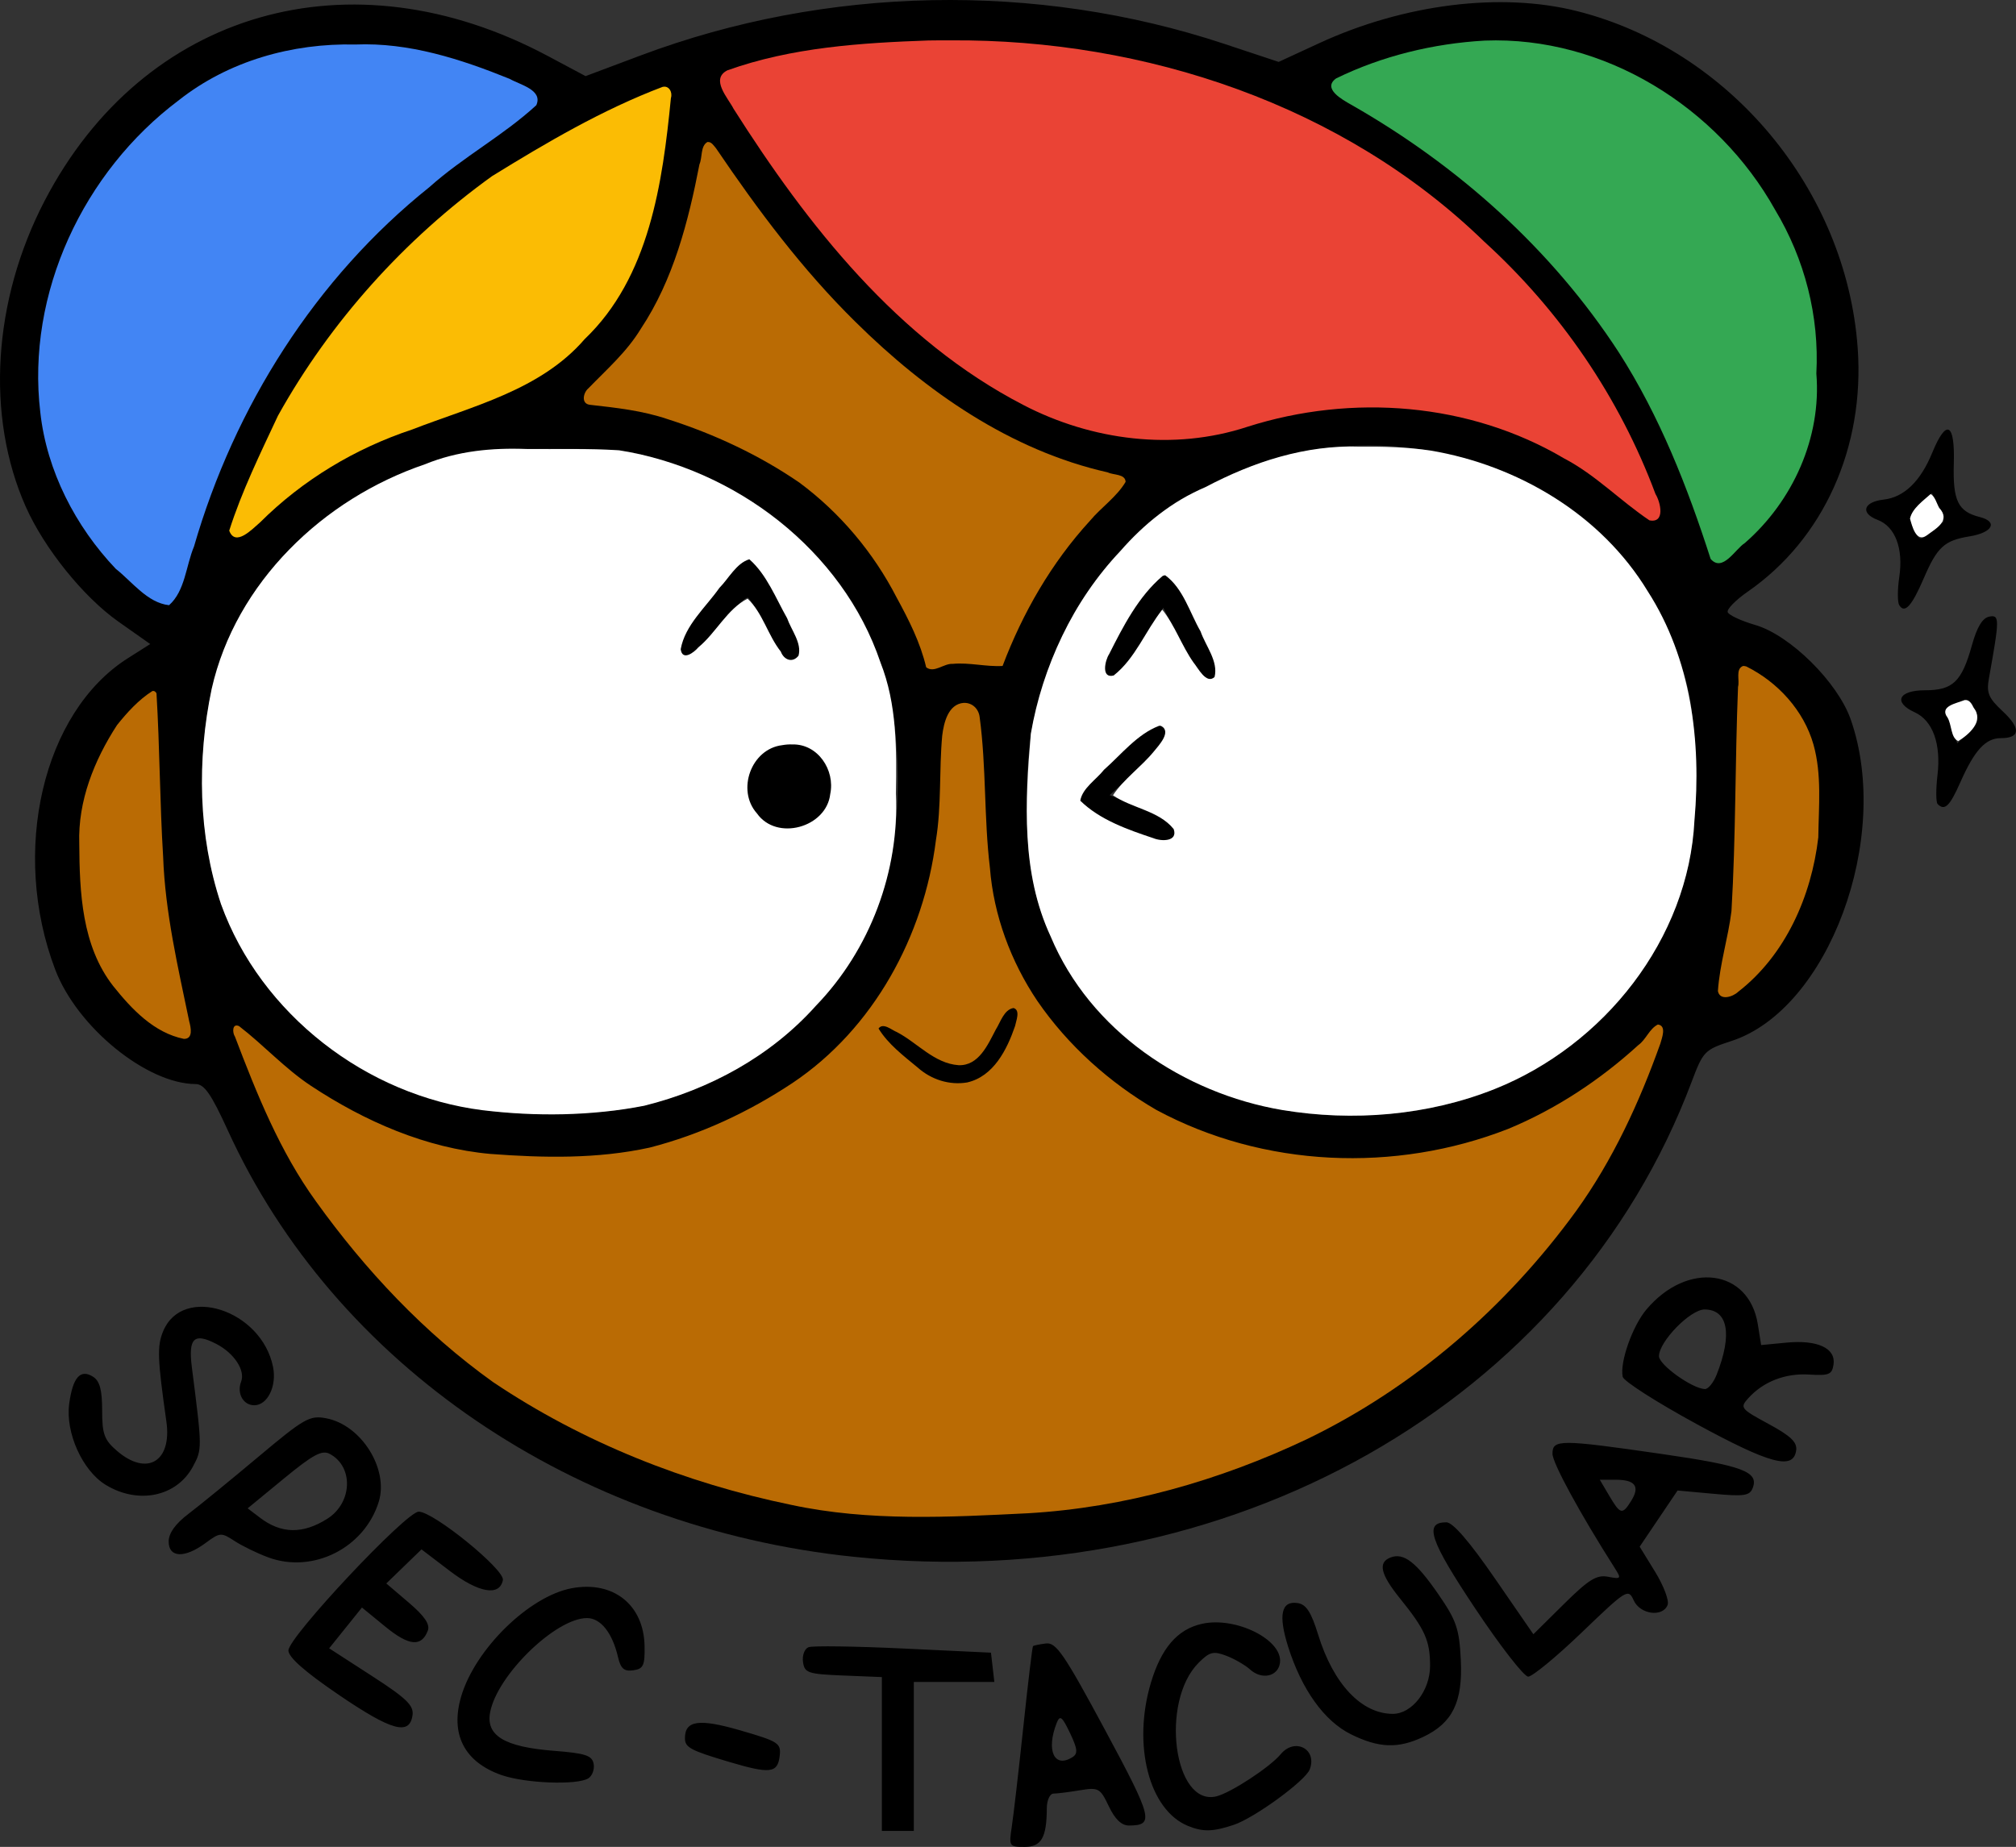 <?xml version="1.0" encoding="UTF-8" standalone="no"?>
<!-- Created with Inkscape (http://www.inkscape.org/) -->

<svg
   xmlns:dc="http://purl.org/dc/elements/1.1/"
   xmlns:cc="http://creativecommons.org/ns#"
   xmlns:rdf="http://www.w3.org/1999/02/22-rdf-syntax-ns#"
   xmlns:svg="http://www.w3.org/2000/svg"
   xmlns="http://www.w3.org/2000/svg"
   xmlns:sodipodi="http://sodipodi.sourceforge.net/DTD/sodipodi-0.dtd"
   xmlns:inkscape="http://www.inkscape.org/namespaces/inkscape"
   version="1.1"
   id="svg2102"
   width="121.209"
   height="111.069"
   viewBox="0 0 121.209 111.069"
   sodipodi:docname="sonia-logo.svg"
   inkscape:version="0.92.3 (2405546, 2018-03-11)">
  <rect x="0" y="0" width="121.209" height="111.069" fill="#333333" stroke="none"/>
  <defs
     id="defs2106" />
  <sodipodi:namedview
     pagecolor="#ffffff"
     bordercolor="#666666"
     borderopacity="1"
     objecttolerance="10"
     gridtolerance="10"
     guidetolerance="10"
     inkscape:pageopacity="0"
     inkscape:pageshadow="2"
     inkscape:window-width="1920"
     inkscape:window-height="1139"
     id="namedview2104"
     showgrid="false"
     inkscape:zoom="7.1951221"
     inkscape:cx="-23.898678"
     inkscape:cy="67.57502"
     inkscape:window-x="1920"
     inkscape:window-y="0"
     inkscape:window-maximized="1"
     inkscape:current-layer="svg2102"
     fit-margin-top="0"
     fit-margin-left="0"
     fit-margin-right="0"
     fit-margin-bottom="0" />
  <path
     style="fill:#000000;stroke-width:0.32"
     d="M 51.316,93.623 C 34.513,91.869 20.134,82.07 13.704,67.994 c -1.005,-2.201 -1.419,-2.798 -1.941,-2.8 -2.943,-0.013 -7.128,-3.425 -8.443,-6.883 C 0.621,51.211 2.574,42.828 7.683,39.588 L 9.032,38.732 7.111,37.378 C 5.012,35.897 2.661,32.978 1.548,30.471 -0.865,25.033 -0.435,18.07 2.685,12.073 8.638,0.632 21.09,-2.952 32.937,3.367 l 2.27,1.211 3.32,-1.246 c 11.155,-4.188 23.809,-4.438 35.085,-0.693 l 3.265,1.084 2.431,-1.123 C 84.418,0.239 90.254,-0.487 94.827,0.671 103.995,2.991 111.007,11.415 111.691,20.929 c 0.43,5.984 -2.057,11.497 -6.609,14.651 -0.723,0.501 -1.267,1.056 -1.208,1.232 0.059,0.177 0.806,0.525 1.66,0.774 2.097,0.612 4.957,3.444 5.739,5.684 2.487,7.12 -1.339,17.432 -7.172,19.334 -1.615,0.527 -1.702,0.615 -2.39,2.446 -7.25,19.281 -27.798,30.931 -50.394,28.572 z m 15.831,-3.474 c 9.32,-1.972 16.564,-5.783 22.75,-11.968 4.405,-4.405 6.816,-8.065 9.099,-13.811 1.009,-2.54 1.092,-3.288 0.215,-1.951 -0.722,1.102 -4.18,3.622 -6.74,4.911 -7.201,3.626 -16.449,3.381 -23.532,-0.623 -2.316,-1.309 -5.708,-4.567 -7.015,-6.737 -2.165,-3.594 -2.721,-5.859 -2.919,-11.895 -0.166,-5.045 -0.223,-5.445 -0.797,-5.555 -1.119,-0.214 -1.461,0.804 -1.461,4.349 0,7.328 -2.652,13.326 -7.79,17.621 -2.042,1.707 -6.67,3.976 -9.65,4.732 -3.089,0.783 -9.422,0.779 -12.48,-0.009 -4.352,-1.122 -8.373,-3.325 -11.168,-6.121 -0.809,-0.809 -1.472,-1.392 -1.472,-1.295 0,0.359 1.955,5.085 2.769,6.693 2.516,4.969 8.222,11.389 12.913,14.528 6.059,4.054 13.218,6.729 20.797,7.77 3.566,0.49 12.845,0.13 16.48,-0.639 z m -11.2,-25.152 c -1.08,-0.585 -3.36,-2.675 -3.36,-3.081 0,-0.767 1.097,-0.472 2.566,0.69 2.433,1.923 3.492,1.688 4.626,-1.026 0.463,-1.109 1.195,-1.537 1.575,-0.921 0.288,0.466 -0.52,2.565 -1.379,3.58 -1.019,1.204 -2.642,1.51 -4.028,0.759 z m -15.68,1.039 c 3.502,-1.134 6.257,-2.847 8.641,-5.373 3.499,-3.709 5.07,-7.957 5.07,-13.712 0,-5.755 -1.571,-10.003 -5.07,-13.712 -2.365,-2.507 -5.104,-4.219 -8.641,-5.399 -2.304,-0.769 -3.024,-0.855 -7.2,-0.855 -4.176,0 -4.896,0.085 -7.2,0.855 -3.536,1.181 -6.275,2.892 -8.641,5.399 -3.498,3.708 -5.057,7.933 -5.057,13.712 0,5.647 1.531,9.916 4.841,13.502 4.316,4.676 9.672,6.751 16.856,6.53 3.03,-0.093 4.38,-0.293 6.4,-0.947 z M 45.603,49.09 c -1.589,-1.692 -0.418,-4.379 1.909,-4.379 1.477,0 2.515,1.075 2.515,2.605 0,2.272 -2.874,3.425 -4.424,1.775 z m 1.655,-9.438 c -0.191,-0.122 -0.723,-0.968 -1.183,-1.879 -0.46,-0.912 -0.953,-1.73 -1.096,-1.818 -0.143,-0.088 -0.956,0.699 -1.807,1.75 -1.497,1.85 -2.164,2.188 -2.357,1.196 -0.114,-0.589 3.671,-5.39 4.249,-5.39 0.23,0 1.08,1.28 1.888,2.844 1.154,2.235 1.382,2.916 1.062,3.182 -0.224,0.186 -0.563,0.238 -0.754,0.116 z m 38.862,26.957 c 7.582,-1.541 13.47,-7.01 15.305,-14.219 0.705,-2.767 0.706,-8.426 0.002,-11.2 -0.856,-3.376 -2.553,-6.466 -4.807,-8.753 -4.508,-4.575 -12.11,-6.669 -18.754,-5.167 -1.986,0.449 -2.559,0.673 -6.24,2.432 -2.566,1.226 -5.911,4.802 -7.472,7.987 -1.822,3.716 -2.39,6.154 -2.42,10.381 -0.028,3.996 0.402,6.124 1.836,9.088 3.617,7.475 12.974,11.396 22.549,9.451 z M 67.307,49.668 c -1.32,-0.59 -2.444,-1.283 -2.497,-1.54 -0.103,-0.499 4.194,-4.537 4.829,-4.537 0.958,0 0.445,1.15 -1.173,2.628 l -1.75,1.599 1.975,0.81 c 1.416,0.581 1.975,0.978 1.975,1.402 0,0.894 -0.725,0.816 -3.36,-0.362 z m -0.93,-9.242 c -0.418,-0.504 2.752,-5.737 3.571,-5.895 0.389,-0.075 0.927,0.684 1.996,2.812 0.805,1.603 1.379,3.053 1.275,3.221 -0.465,0.753 -1.183,0.146 -2.191,-1.854 l -1.089,-2.16 -1.236,1.993 c -1.327,2.141 -1.796,2.52 -2.326,1.882 z M 11.219,61.591 C 9.743,55.063 9.631,54.219 9.433,48.103 L 9.227,41.735 8.252,42.557 c -1.235,1.041 -2.512,3.417 -3.029,5.636 -0.518,2.226 -0.244,6.744 0.533,8.8 0.703,1.86 2.552,4.062 4.017,4.784 1.409,0.694 1.638,0.665 1.446,-0.186 z m 94.476,-3.304 c 2.234,-2.424 3.523,-6.041 3.527,-9.896 0.002,-2.627 -0.366,-4.148 -1.365,-5.63 -0.643,-0.954 -2.56,-2.53 -3.076,-2.53 -0.106,1.21e-4 -0.196,3.132 -0.2,6.96 -0.005,5.393 -0.131,7.526 -0.56,9.474 -0.304,1.383 -0.553,2.643 -0.553,2.8 0,0.692 0.983,0.172 2.228,-1.178 z m -47.063,-18.572 1.475,0.195 0.749,-1.84 c 1,-2.455 3.161,-5.641 5.143,-7.582 l 1.616,-1.582 -2.26,-0.587 C 58.153,26.448 50.387,20.062 44.126,10.861 L 42.545,8.537 41.961,11.423 c -1.033,5.113 -2.868,8.795 -5.613,11.262 -1.43,1.285 -1.425,1.546 0.031,1.546 3.03,0 9.588,2.685 12.527,5.13 0.88,0.732 2.22,2.073 2.978,2.98 1.416,1.695 3.902,6.388 3.902,7.364 0,0.461 0.109,0.49 0.685,0.181 0.408,-0.218 1.281,-0.288 2.16,-0.171 z M 10.529,35.191 C 12.986,24.038 19.57,14.438 29.067,8.158 c 1.584,-1.047 2.939,-1.962 3.011,-2.033 0.261,-0.258 -4.199,-2.08 -6.297,-2.572 -3.209,-0.754 -8.249,-0.476 -10.849,0.597 C 5.226,8.158 -0.025,20.52 4.193,29.431 c 0.521,1.1 1.39,2.55 1.932,3.221 0.984,1.22 3.533,3.41 3.975,3.415 0.129,0.002 0.321,-0.393 0.428,-0.877 z m 95.904,-4.752 c 1.623,-2.111 2.476,-4.955 2.471,-8.241 -0.013,-8.92 -6.601,-17.099 -15.249,-18.932 -1.203,-0.255 -2.877,-0.466 -3.721,-0.469 -2.032,-0.007 -6.061,0.842 -8.128,1.713 l -1.661,0.7 1.661,0.925 C 91.747,11.669 99.195,20.617 102.401,30.88 l 0.828,2.65 0.999,-0.762 c 0.55,-0.419 1.542,-1.467 2.205,-2.33 z M 18.459,28.427 c 2.141,-1.468 4.314,-2.46 8.082,-3.69 1.944,-0.635 4.388,-1.658 5.431,-2.274 4.571,-2.701 7.028,-7.329 7.693,-14.49 l 0.215,-2.309 -1.246,0.52 c -2.595,1.083 -6.448,3.149 -8.764,4.699 -4.691,3.139 -10.398,9.559 -12.913,14.528 -0.814,1.608 -2.769,6.333 -2.769,6.693 0,0.097 0.662,-0.485 1.472,-1.295 0.809,-0.809 2.069,-1.881 2.8,-2.382 z m 80.333,0.578 C 96.616,23.651 94.162,19.987 89.897,15.721 83.706,9.531 76.427,5.703 67.147,3.759 63.062,2.904 55.434,2.578 51.341,3.084 c -3.977,0.492 -7.714,1.328 -7.714,1.726 0,0.176 0.957,1.757 2.126,3.514 9.234,13.871 19.7,20.056 28.779,17.009 1.341,-0.45 3.647,-0.98 5.124,-1.178 6.37,-0.852 13.544,1.363 18.246,5.633 0.86,0.781 1.6,1.387 1.644,1.346 0.044,-0.041 -0.296,-0.999 -0.755,-2.128 z M 116.499,48.357 c -0.107,-0.107 -0.111,-0.894 -0.01,-1.749 0.222,-1.873 -0.287,-3.277 -1.364,-3.768 -1.319,-0.601 -0.983,-1.328 0.612,-1.328 1.681,0 2.211,-0.51 2.825,-2.718 0.303,-1.089 0.634,-1.634 1.04,-1.712 0.626,-0.12 0.624,0.126 -0.02,3.708 -0.158,0.879 -0.03,1.185 0.833,1.991 1.097,1.024 1.054,1.61 -0.118,1.61 -0.916,0 -1.581,0.724 -2.433,2.652 -0.64,1.446 -0.942,1.737 -1.365,1.314 z m 2.22,-5.705 c -0.297,-0.629 -0.448,-0.686 -1.001,-0.381 -0.358,0.198 -0.685,0.369 -0.726,0.381 -0.041,0.012 0.097,0.476 0.307,1.033 l 0.382,1.011 0.694,-0.652 c 0.578,-0.543 0.635,-0.775 0.344,-1.392 z m -4.53,-6.257 c -0.111,-0.179 -0.11,-0.938 10e-4,-1.685 0.258,-1.726 -0.24,-3.042 -1.304,-3.447 -1.057,-0.402 -0.854,-1.08 0.365,-1.218 1.224,-0.138 2.212,-1.09 2.921,-2.816 0.852,-2.073 1.37,-1.815 1.298,0.646 -0.066,2.232 0.251,2.889 1.552,3.216 1.125,0.282 0.784,0.94 -0.605,1.165 -1.516,0.246 -1.945,0.639 -2.756,2.526 -0.72,1.674 -1.145,2.14 -1.471,1.612 z m 2.649,-5 c 0.051,-0.023 -0.082,-0.423 -0.294,-0.889 l -0.386,-0.847 -0.724,0.68 c -0.61,0.573 -0.669,0.8 -0.374,1.447 0.337,0.74 0.374,0.747 1.017,0.209 0.367,-0.307 0.709,-0.578 0.76,-0.601 z"
     id="path2661"
     inkscape:connector-curvature="0" />
  <path
     style="fill:#ffffff;fill-opacity:1;stroke-width:0.197"
     d="M 21.373,3.098 C 17.57,3.017 13.719,4.095 10.778,6.576 4.664,11.289 1.202,19.722 3.352,27.29 c 1.052,2.884 2.512,5.717 5.025,7.596 0.521,0.338 1.179,1.181 1.812,1.048 1.229,-3.56 2.118,-7.265 3.882,-10.626 3.516,-7.341 9.256,-13.473 16.088,-17.846 0.557,-0.486 1.488,-0.872 1.766,-1.538 -2.405,-1.451 -5.234,-2.167 -7.978,-2.706 -0.854,-0.102 -1.714,-0.129 -2.574,-0.121 z"
     id="path812"
     inkscape:connector-curvature="0" />
  <path
     style="fill:#4285f4;fill-opacity:1;stroke-width:0.197"
     d="M 21.364,2.677 C 17.569,2.589 13.738,3.663 10.739,6.036 5.023,10.327 1.568,17.639 2.424,24.804 c 0.387,3.513 2.115,6.858 4.533,9.401 0.985,0.777 1.903,2.049 3.207,2.191 0.968,-0.855 1.016,-2.379 1.5,-3.528 2.429,-8.403 7.303,-16.139 14.162,-21.622 2.018,-1.807 4.435,-3.095 6.419,-4.919 0.415,-0.926 -0.998,-1.233 -1.597,-1.582 -2.942,-1.194 -6.07,-2.204 -9.285,-2.068 z"
     id="path814"
     inkscape:connector-curvature="0" />
  <path
     style="fill:#ea4335;fill-opacity:1;stroke-width:0.197"
     d="m 55.84,2.433 c -4.07,0.143 -8.249,0.414 -12.108,1.797 -1.04,0.529 0.041,1.66 0.369,2.306 4.458,7.028 9.885,13.913 17.411,17.811 4.115,2.144 9.05,2.784 13.495,1.317 6.266,-1.994 13.342,-1.462 19.043,1.91 1.878,0.981 3.372,2.546 5.119,3.718 0.971,0.191 0.669,-1.097 0.366,-1.581 C 97.375,23.913 93.808,18.693 89.234,14.529 80.776,6.312 68.836,2.347 57.168,2.427 c -0.443,-0.004 -0.886,0.001 -1.328,0.007 z"
     id="path816"
     inkscape:connector-curvature="0" />
  <path
     style="fill:#34a853;fill-opacity:1;stroke-width:0.197"
     d="m 89.269,2.441 c -3.076,0.173 -6.171,0.921 -8.938,2.275 -0.853,0.615 0.391,1.286 0.893,1.573 6.423,3.656 12.071,8.696 16.106,14.904 2.459,3.839 4.131,8.099 5.519,12.42 0.722,0.829 1.478,-0.591 2.054,-0.954 2.886,-2.513 4.621,-6.346 4.303,-10.192 0.184,-3.446 -0.697,-6.881 -2.473,-9.837 C 103.279,6.437 96.444,2.166 89.269,2.441 Z"
     id="path818"
     inkscape:connector-curvature="0" />
  <path
     style="fill:#fbbc04;fill-opacity:1;stroke-width:0.197"
     d="m 39.835,5.226 c -3.611,1.368 -6.975,3.346 -10.254,5.369 -5.255,3.787 -9.717,8.743 -12.869,14.406 -1.057,2.261 -2.175,4.539 -2.93,6.911 0.369,1.001 1.394,-0.106 1.847,-0.489 2.567,-2.561 5.723,-4.456 9.153,-5.594 3.624,-1.406 7.724,-2.367 10.371,-5.435 3.894,-3.718 4.685,-9.407 5.185,-14.501 0.109,-0.338 -0.112,-0.767 -0.502,-0.666 z"
     id="path820"
     inkscape:connector-curvature="0" />
  <path
     style="fill:#000000;fill-opacity:0;stroke-width:0.197"
     d="M 30.185,66.921 C 25.115,66.395 21.034,64.506 17.64,61.112 14.9,58.372 13.379,55.556 12.601,51.782 c -0.371,-1.8 -0.413,-2.503 -0.331,-5.597 0.109,-4.134 0.434,-5.658 1.802,-8.452 2.243,-4.579 6.577,-8.179 12.097,-10.048 l 1.671,-0.566 h 5.209 5.209 l 1.671,0.563 c 6.099,2.054 10.584,6.015 12.644,11.164 1.674,4.185 1.917,9.931 0.61,14.44 -1.924,6.638 -7.986,11.986 -15.121,13.338 -1.83,0.347 -5.905,0.5 -7.876,0.296 z M 48.48,49.538 c 0.373,-0.156 0.856,-0.576 1.074,-0.934 1.496,-2.453 -1.519,-5.036 -3.718,-3.185 -1.346,1.133 -1.086,3.276 0.498,4.102 0.716,0.373 1.282,0.378 2.145,0.017 z M 47.986,39.105 c 0,-0.514 -1.431,-3.524 -2.3,-4.836 -0.621,-0.939 -0.829,-0.853 -2.333,0.966 -2.047,2.476 -2.755,3.756 -2.251,4.068 0.334,0.206 0.881,-0.226 2.032,-1.609 0.614,-0.737 1.292,-1.45 1.506,-1.584 0.354,-0.221 0.442,-0.149 0.972,0.788 1.344,2.381 1.579,2.702 1.975,2.702 0.294,0 0.398,-0.129 0.398,-0.495 z"
     id="path828"
     inkscape:connector-curvature="0" />
  <path
     style="fill:#000000;fill-opacity:0;stroke-width:0.197"
     d="m 77.781,66.913 c -4.381,-0.686 -8.748,-2.875 -11.439,-5.732 -1.314,-1.396 -2.129,-2.618 -3.028,-4.544 -1.327,-2.84 -1.465,-3.629 -1.468,-8.388 -0.003,-4.784 0.188,-5.848 1.651,-9.223 1.116,-2.573 2.365,-4.359 4.639,-6.633 1.847,-1.847 2.172,-2.082 4.266,-3.089 4.355,-2.094 6.641,-2.6 10.917,-2.42 2.748,0.116 4.607,0.477 6.684,1.298 4.851,1.917 7.962,4.83 10.177,9.528 1.457,3.09 1.992,6.272 1.776,10.549 -0.161,3.175 -0.677,5.309 -1.876,7.754 -2.624,5.353 -7.737,9.295 -13.766,10.613 -1.74,0.38 -6.842,0.552 -8.533,0.287 z m -7.225,-16.852 c 0.055,-0.389 -0.152,-0.548 -1.572,-1.201 -0.9,-0.414 -1.785,-0.804 -1.966,-0.867 -0.258,-0.089 0.031,-0.476 1.327,-1.771 1.655,-1.655 2.09,-2.494 1.294,-2.494 -0.639,0 -4.747,3.77 -4.747,4.357 0,0.48 4.409,2.574 5.209,2.474 0.24,-0.03 0.418,-0.224 0.457,-0.498 z m 2.59,-9.587 c 0,-0.482 -1.122,-3.005 -1.984,-4.461 -0.536,-0.906 -0.905,-1.327 -1.163,-1.327 -0.463,0 -1.63,1.513 -2.729,3.538 -0.929,1.711 -1.04,2.419 -0.364,2.323 0.31,-0.044 0.801,-0.608 1.641,-1.884 0.66,-1.002 1.251,-1.873 1.314,-1.936 0.063,-0.063 0.353,0.359 0.646,0.937 0.985,1.949 1.825,3.115 2.244,3.115 0.227,0 0.396,-0.13 0.396,-0.306 z"
     id="path830"
     inkscape:connector-curvature="0" />
  <path
     style="fill:#000000;fill-opacity:0;stroke-width:0.197"
     d="m 115.042,31.828 c -0.313,-0.687 -0.298,-0.761 0.281,-1.45 0.679,-0.807 0.949,-0.763 1.268,0.207 0.261,0.79 0.253,0.824 -0.274,1.278 -0.693,0.596 -0.991,0.588 -1.275,-0.034 z"
     id="path832"
     inkscape:connector-curvature="0" />
  <path
     style="fill:#000000;fill-opacity:0;stroke-width:0.197"
     d="m 117.366,44.014 c -0.471,-1.239 -0.451,-1.387 0.235,-1.72 0.739,-0.359 1.029,-0.205 1.241,0.659 0.094,0.384 -0.002,0.627 -0.407,1.032 -0.657,0.657 -0.829,0.662 -1.069,0.03 z"
     id="path834"
     inkscape:connector-curvature="0" />
  <path
     style="fill:#ffffff;fill-opacity:1;stroke-width:0.139"
     d="m 116.076,29.712 c -0.453,0.405 -1.114,0.87 -1.24,1.479 0.124,0.428 0.362,1.462 1.002,1.011 0.589,-0.436 1.459,-0.895 0.755,-1.658 -0.153,-0.261 -0.248,-0.683 -0.517,-0.832 z"
     id="path829"
     inkscape:connector-curvature="0" />
  <path
     style="fill:#ffffff;fill-opacity:1;stroke-width:0.139"
     d="m 118.119,42.104 c -0.484,0.194 -1.549,0.358 -1.023,1.055 0.255,0.41 0.18,1.211 0.64,1.408 0.657,-0.397 1.576,-1.21 0.919,-2.016 -0.1,-0.212 -0.257,-0.49 -0.536,-0.447 z"
     id="path831"
     inkscape:connector-curvature="0" />
  <path
     style="fill:#ffffff;fill-opacity:1;stroke-width:0.139"
     d="m 81.761,26.864 c -3.266,-0.122 -6.43,0.919 -9.286,2.431 -2,0.85 -3.702,2.219 -5.119,3.851 -2.844,2.998 -4.668,6.923 -5.379,10.974 -0.347,4.076 -0.583,8.388 1.192,12.197 2.363,5.656 7.99,9.435 13.924,10.438 4.256,0.702 8.751,0.338 12.773,-1.262 6.561,-2.617 11.658,-9.008 12.011,-16.163 0.42,-4.724 -0.195,-9.708 -2.808,-13.769 -2.791,-4.607 -7.821,-7.589 -13.069,-8.467 -1.402,-0.207 -2.824,-0.244 -4.239,-0.231 z M 70.062,34.6 c 1.083,0.794 1.468,2.243 2.122,3.375 0.301,0.872 1.077,1.789 0.84,2.739 -0.498,0.466 -0.999,-0.557 -1.268,-0.874 -0.706,-1.001 -1.123,-2.248 -1.877,-3.175 -1.009,1.269 -1.619,2.935 -2.921,3.958 -0.771,0.2 -0.516,-0.918 -0.274,-1.283 0.851,-1.684 1.756,-3.46 3.21,-4.697 0.051,-0.025 0.108,-0.049 0.167,-0.043 z m -0.258,9.055 c 0.664,0.339 -0.142,1.18 -0.429,1.536 -0.757,0.925 -1.811,1.66 -2.459,2.636 1.14,0.785 2.761,0.922 3.65,2.033 0.267,0.766 -0.749,0.742 -1.208,0.551 -1.553,-0.518 -3.221,-1.097 -4.408,-2.258 0.126,-0.756 0.966,-1.271 1.429,-1.863 1.047,-0.923 1.984,-2.135 3.311,-2.641 l 0.059,-8.15e-4 z"
     id="path833"
     inkscape:connector-curvature="0" />
  <path
     style="fill:#ffffff;fill-opacity:1;stroke-width:0.139"
     d="m 31.662,27.004 c -2.079,-0.085 -4.171,0.119 -6.112,0.917 -6.108,2.07 -11.376,7.104 -12.824,13.506 -0.889,4.258 -0.818,8.804 0.563,12.951 2.405,6.638 8.748,11.503 15.717,12.387 3.223,0.389 6.535,0.35 9.726,-0.267 3.92,-0.975 7.616,-2.98 10.321,-6.015 3.254,-3.353 5.033,-8.094 4.811,-12.759 0.043,-2.656 0.071,-5.375 -0.929,-7.887 -2.288,-6.768 -8.759,-11.658 -15.717,-12.758 -1.849,-0.116 -3.706,-0.058 -5.557,-0.074 z m 13.391,6.63 c 1.047,0.921 1.588,2.34 2.273,3.548 0.245,0.707 0.897,1.494 0.683,2.251 -0.359,0.456 -0.878,0.256 -1.064,-0.247 -0.781,-0.983 -1.084,-2.326 -1.998,-3.183 -1.238,0.632 -1.892,2.05 -2.96,2.928 -0.258,0.309 -0.964,0.845 -1.061,0.112 0.26,-1.454 1.504,-2.517 2.327,-3.688 0.56,-0.563 1.009,-1.479 1.8,-1.722 z m 2.578,11.135 c 1.543,-0.043 2.59,1.546 2.286,2.982 -0.224,2.013 -3.22,2.856 -4.408,1.164 -1.241,-1.392 -0.35,-3.88 1.524,-4.102 0.197,-0.036 0.398,-0.051 0.598,-0.044 z"
     id="path835"
     inkscape:connector-curvature="0" />
  <path
     style="fill:#ba6b04;fill-opacity:0;stroke-width:0.197"
     d="m 57.937,42.474 c -1.275,0.341 -1.013,2.128 -1.224,3.136 0.069,5.505 -1.123,11.259 -4.657,15.627 -3.402,4.222 -8.493,6.869 -13.704,8.097 -3.865,0.571 -7.869,0.518 -11.704,-0.242 -4.533,-1.147 -8.65,-3.619 -11.941,-6.92 -0.769,-0.78 -0.28,0.44 -0.134,0.798 1.814,5.302 4.781,10.164 8.654,14.213 5.193,5.838 12.253,9.684 19.668,11.925 5.752,1.872 11.868,2.306 17.869,1.76 10.838,-0.417 21.537,-4.944 29.14,-12.728 4.48,-4.312 7.894,-9.744 9.742,-15.678 -0.157,-0.418 -0.855,0.529 -1.111,0.623 -4.913,4.48 -11.549,7.064 -18.226,6.682 -6.943,-0.184 -13.889,-3.42 -17.886,-9.212 -3.313,-4.35 -3.235,-10.03 -3.515,-15.224 -0.264,-0.874 0.323,-2.409 -0.734,-2.842 -0.077,-0.018 -0.157,-0.021 -0.235,-0.014 z m 2.961,18.046 c 0.965,0.297 0.116,1.617 -0.109,2.224 -0.651,1.839 -2.856,3.377 -4.731,2.225 -1.249,-0.824 -2.706,-1.756 -3.292,-3.171 0.38,-0.674 1.312,0.344 1.796,0.493 1.214,0.699 2.98,2.45 4.271,0.957 0.82,-0.758 0.913,-2.381 2.066,-2.728 z"
     id="path902"
     inkscape:connector-curvature="0" />
  <path
     style="fill:#ba6b04;fill-opacity:0;stroke-width:0.197"
     d="m 57.937,42.474 c -1.275,0.341 -1.013,2.128 -1.224,3.136 0.069,5.505 -1.123,11.259 -4.657,15.627 -3.402,4.222 -8.493,6.869 -13.704,8.097 -3.865,0.571 -7.869,0.518 -11.704,-0.242 -4.533,-1.147 -8.65,-3.619 -11.941,-6.92 -0.769,-0.78 -0.28,0.44 -0.134,0.798 1.814,5.302 4.781,10.164 8.654,14.213 5.193,5.838 12.253,9.684 19.668,11.925 5.752,1.872 11.868,2.306 17.869,1.76 10.838,-0.417 21.537,-4.944 29.14,-12.728 4.48,-4.312 7.894,-9.744 9.742,-15.678 -0.157,-0.418 -0.855,0.529 -1.111,0.623 -4.913,4.48 -11.549,7.064 -18.226,6.682 -6.943,-0.184 -13.889,-3.42 -17.886,-9.212 -3.313,-4.35 -3.235,-10.03 -3.515,-15.224 -0.264,-0.874 0.323,-2.409 -0.734,-2.842 -0.077,-0.018 -0.157,-0.021 -0.235,-0.014 z m 2.961,18.046 c 0.965,0.297 0.116,1.617 -0.109,2.224 -0.651,1.839 -2.856,3.377 -4.731,2.225 -1.249,-0.824 -2.706,-1.756 -3.292,-3.171 0.38,-0.674 1.312,0.344 1.796,0.493 1.214,0.699 2.98,2.45 4.271,0.957 0.82,-0.758 0.913,-2.381 2.066,-2.728 z"
     id="path906"
     inkscape:connector-curvature="0" />
  <path
     style="fill:#ba6b04;fill-opacity:1;stroke-width:0.098"
     d="m 57.945,42.269 c -0.941,0.072 -1.201,1.2 -1.296,1.973 -0.192,2.1 -0.035,4.208 -0.379,6.293 -0.722,5.739 -3.74,11.322 -8.613,14.588 -2.636,1.752 -5.533,3.104 -8.597,3.891 -3.14,0.689 -6.396,0.622 -9.566,0.382 -3.879,-0.344 -7.564,-1.959 -10.8,-4.098 -1.569,-1.038 -2.838,-2.449 -4.321,-3.589 -0.423,-0.193 -0.406,0.403 -0.247,0.632 1.311,3.443 2.701,6.914 4.877,9.917 2.963,4.127 6.497,7.895 10.639,10.857 5.402,3.631 11.572,6.076 17.937,7.387 4.676,1.004 9.486,0.738 14.225,0.503 5.807,-0.335 11.5,-1.961 16.745,-4.443 6.451,-3.11 12.015,-7.958 16.216,-13.738 2.205,-3.06 3.797,-6.522 5.061,-10.063 0.088,-0.326 0.395,-1.078 -0.148,-1.148 -0.515,0.255 -0.714,0.91 -1.178,1.239 -2.298,2.097 -4.955,3.852 -7.826,5.039 -6.792,2.657 -14.708,2.331 -21.155,-1.145 -2.794,-1.621 -5.307,-3.866 -7.151,-6.551 -1.591,-2.365 -2.627,-5.149 -2.851,-8.004 -0.362,-3.003 -0.213,-6.053 -0.616,-9.056 -0.054,-0.499 -0.443,-0.886 -0.956,-0.864 z m 2.992,18.352 c 0.431,0.126 0.151,0.777 0.091,1.089 -0.485,1.412 -1.288,3.023 -2.878,3.387 -1.075,0.179 -2.159,-0.173 -2.969,-0.892 -0.849,-0.704 -1.784,-1.408 -2.36,-2.352 0.278,-0.38 0.793,0.097 1.105,0.216 1.232,0.643 2.243,1.887 3.707,1.99 1.218,0.046 1.766,-1.246 2.242,-2.15 0.276,-0.431 0.487,-1.196 1.062,-1.288 z"
     id="path931"
     inkscape:connector-curvature="0" />
  <path
     style="fill:#ba6b04;fill-opacity:1;stroke-width:0.098"
     d="m 42.529,8.542 c -0.425,0.251 -0.291,0.925 -0.475,1.339 -0.666,3.445 -1.573,6.955 -3.523,9.888 -0.838,1.386 -2.044,2.439 -3.154,3.584 -0.31,0.258 -0.457,0.929 0.093,0.991 1.582,0.178 3.15,0.347 4.676,0.865 2.793,0.893 5.483,2.146 7.91,3.809 2.45,1.817 4.458,4.206 5.856,6.921 0.73,1.338 1.425,2.71 1.773,4.191 0.482,0.374 1.06,-0.242 1.596,-0.206 1.001,-0.095 2.012,0.185 2.998,0.126 1.207,-3.19 2.937,-6.203 5.257,-8.735 0.675,-0.808 1.602,-1.426 2.139,-2.335 C 67.66,28.489 66.935,28.579 66.606,28.409 60.761,27.095 55.656,23.536 51.443,19.367 48.247,16.226 45.556,12.617 43.051,8.919 42.915,8.763 42.773,8.507 42.529,8.542 Z"
     id="path933"
     inkscape:connector-curvature="0" />
  <path
     style="fill:#ba6b04;fill-opacity:1;stroke-width:0.098"
     d="m 104.787,40.055 c -0.455,0.19 -0.181,0.861 -0.29,1.249 -0.182,4.492 -0.13,9.016 -0.395,13.488 -0.198,1.615 -0.708,3.189 -0.815,4.811 0.118,0.601 0.897,0.346 1.209,0.05 2.857,-2.213 4.416,-5.765 4.826,-9.291 0.024,-1.856 0.219,-3.77 -0.288,-5.581 -0.582,-2.053 -2.15,-3.763 -4.039,-4.701 -0.067,-0.02 -0.138,-0.034 -0.209,-0.026 z"
     id="path935"
     inkscape:connector-curvature="0" />
  <path
     style="fill:#ba6b04;fill-opacity:1;stroke-width:0.098"
     d="m 9.161,41.559 c -0.827,0.524 -1.516,1.285 -2.127,2.049 -1.371,2.113 -2.355,4.568 -2.268,7.124 0.017,2.932 0.152,6.146 2.035,8.561 1.106,1.386 2.449,2.817 4.256,3.184 0.574,0.008 0.416,-0.696 0.321,-1.047 C 10.699,58.156 9.93,54.88 9.809,51.532 9.607,48.26 9.607,44.971 9.409,41.698 9.366,41.601 9.27,41.532 9.161,41.559 Z"
     id="path937"
     inkscape:connector-curvature="0" />
  <path
     style="fill:#000000;stroke-width:0.32"
     d="m 60.83,109.869 c 0.102,-0.66 0.414,-3.36 0.694,-5.999 0.28,-2.639 0.542,-4.832 0.583,-4.873 0.041,-0.041 0.392,-0.113 0.781,-0.161 0.611,-0.075 1.091,0.628 3.547,5.193 2.87,5.335 2.973,5.744 1.446,5.755 -0.447,0.003 -0.84,-0.371 -1.214,-1.155 -0.522,-1.096 -0.618,-1.149 -1.739,-0.964 -0.652,0.108 -1.366,0.198 -1.586,0.2 -0.221,0.002 -0.402,0.397 -0.404,0.884 -0.009,1.769 -0.327,2.32 -1.341,2.32 -0.918,0 -0.944,-0.041 -0.766,-1.2 z m 3.65,-4.195 c 0.337,-0.214 0.308,-0.497 -0.149,-1.455 -0.473,-0.993 -0.605,-1.094 -0.796,-0.61 -0.654,1.657 -0.15,2.759 0.945,2.065 z m -11.459,-0.191 v -4.626 l -2.32,-0.094 c -2.13,-0.086 -2.328,-0.153 -2.422,-0.815 -0.056,-0.397 0.095,-0.797 0.335,-0.889 0.241,-0.092 2.807,-0.056 5.702,0.081 l 5.265,0.249 0.101,0.88 0.101,0.88 h -2.421 -2.421 v 4.48 4.48 h -0.96 -0.96 z m 18.4,4.323 c -2.332,-0.955 -3.342,-4.847 -2.229,-8.594 0.623,-2.097 1.597,-3.227 3.068,-3.557 2.044,-0.459 4.894,0.969 4.695,2.353 -0.118,0.821 -1.09,1.032 -1.798,0.391 -0.295,-0.267 -0.94,-0.639 -1.432,-0.826 -0.772,-0.294 -1,-0.236 -1.657,0.421 -2.34,2.34 -1.492,8.678 1.075,8.033 0.872,-0.219 3.213,-1.755 3.857,-2.531 0.849,-1.023 2.214,-0.307 1.745,0.915 -0.263,0.686 -3.319,2.915 -4.57,3.334 -1.247,0.418 -1.85,0.431 -2.752,0.062 z M 30.141,106.747 c -2.239,-0.794 -3.087,-2.466 -2.407,-4.747 0.847,-2.842 4.085,-6.006 6.636,-6.485 2.492,-0.467 4.331,0.984 4.383,3.459 0.025,1.186 -0.069,1.389 -0.68,1.476 -0.551,0.078 -0.755,-0.1 -0.918,-0.8 -0.338,-1.456 -1.043,-2.341 -1.864,-2.341 -1.871,0 -5.383,3.409 -5.82,5.65 -0.276,1.415 0.847,2.099 3.827,2.332 1.895,0.148 2.297,0.279 2.393,0.779 0.063,0.331 -0.079,0.725 -0.317,0.875 -0.67,0.425 -3.81,0.305 -5.231,-0.199 z m 13.699,-0.788 c -2.335,-0.694 -2.659,-0.868 -2.659,-1.429 0,-1.07 0.851,-1.188 3.348,-0.462 2.286,0.664 2.438,0.763 2.348,1.533 -0.121,1.037 -0.574,1.09 -3.037,0.358 z m 37.38,-1.664 c -1.601,-0.792 -2.962,-2.692 -3.773,-5.265 -0.602,-1.91 -0.414,-2.772 0.571,-2.624 0.516,0.078 0.813,0.536 1.237,1.911 0.912,2.957 2.606,4.752 4.485,4.752 1.156,0 2.241,-1.398 2.241,-2.886 0,-1.512 -0.302,-2.191 -1.802,-4.047 -1.181,-1.461 -1.347,-2.174 -0.575,-2.471 0.791,-0.304 1.54,0.273 2.878,2.215 1.085,1.575 1.254,2.069 1.346,3.935 0.126,2.534 -0.491,3.801 -2.259,4.64 -1.508,0.715 -2.669,0.673 -4.351,-0.16 z m -60.839,-2.361 c -2.05,-1.395 -3.04,-2.267 -3.04,-2.678 0,-0.804 7.079,-8.347 7.833,-8.347 0.891,0 5.18,3.485 5.061,4.112 -0.19,0.997 -1.456,0.777 -3.205,-0.557 l -1.688,-1.287 -1.058,1.025 -1.058,1.025 1.35,1.151 c 0.952,0.811 1.29,1.31 1.145,1.688 -0.382,0.995 -1.133,0.923 -2.559,-0.245 l -1.4,-1.147 -0.986,1.227 -0.986,1.227 2.557,1.653 c 2.095,1.354 2.538,1.782 2.455,2.37 -0.175,1.235 -1.255,0.938 -4.422,-1.217 z m 68.31,-5.208 c -2.735,-4.105 -3.093,-5.177 -1.731,-5.177 0.389,0 1.381,1.148 2.911,3.366 l 2.321,3.366 1.827,-1.808 c 1.505,-1.489 1.975,-1.78 2.664,-1.649 0.784,0.15 0.81,0.118 0.405,-0.517 -2.099,-3.298 -3.747,-6.324 -3.747,-6.882 0,-0.871 0.448,-0.87 6.56,0.013 4.877,0.705 5.854,1.069 5.478,2.048 -0.18,0.468 -0.516,0.518 -2.364,0.348 l -2.154,-0.197 -1.139,1.689 -1.139,1.689 0.931,1.515 c 0.512,0.833 0.849,1.727 0.749,1.987 -0.291,0.758 -1.652,0.576 -2.038,-0.272 -0.33,-0.724 -0.417,-0.671 -3.115,1.92 -1.526,1.466 -2.98,2.665 -3.23,2.665 -0.25,0 -1.685,-1.846 -3.188,-4.103 z m 9.384,-6.47 c 0.539,-0.863 0.242,-1.267 -0.931,-1.267 h -0.959 l 0.567,0.96 c 0.672,1.137 0.788,1.164 1.323,0.307 z m -81.931,3.408 c -0.658,-0.241 -1.575,-0.686 -2.038,-0.989 -0.806,-0.528 -0.878,-0.523 -1.75,0.121 -1.256,0.928 -2.215,0.889 -2.215,-0.09 0,-0.505 0.404,-1.069 1.2,-1.673 0.66,-0.501 2.548,-2.043 4.197,-3.427 2.758,-2.315 3.082,-2.499 4.068,-2.314 2.112,0.396 3.78,3.047 3.164,5.029 -0.86,2.769 -3.942,4.324 -6.626,3.343 z m 3.531,-2.325 c 1.511,-0.954 1.598,-3.13 0.155,-3.902 -0.47,-0.252 -1.001,0.033 -2.761,1.48 l -2.179,1.792 0.745,0.566 c 1.277,0.97 2.571,0.991 4.039,0.064 z M 6.359,89.3 c -1.402,-0.855 -2.432,-3.138 -2.199,-4.876 0.213,-1.589 0.671,-2.111 1.43,-1.632 0.407,0.257 0.551,0.785 0.551,2.021 0,1.436 0.127,1.782 0.898,2.445 1.794,1.543 3.306,0.642 2.965,-1.766 -0.538,-3.791 -0.565,-4.54 -0.196,-5.431 1.172,-2.83 5.921,-1.29 6.608,2.143 0.232,1.161 -0.33,2.306 -1.132,2.306 -0.66,0 -1.057,-0.714 -0.788,-1.415 0.263,-0.684 -0.415,-1.717 -1.494,-2.275 -1.338,-0.692 -1.691,-0.352 -1.466,1.411 0.625,4.887 0.625,4.921 0.06,5.971 -0.972,1.805 -3.283,2.289 -5.237,1.097 z m 95.622,-3.675 c -2.376,-1.293 -4.364,-2.566 -4.419,-2.829 -0.181,-0.874 0.584,-3.044 1.425,-4.043 2.465,-2.93 6.167,-2.441 6.699,0.885 l 0.2,1.252 1.52,-0.146 c 1.864,-0.179 2.972,0.332 2.833,1.308 -0.087,0.609 -0.273,0.687 -1.463,0.612 -1.437,-0.091 -2.756,0.421 -3.66,1.42 -0.519,0.573 -0.467,0.64 1.213,1.548 1.34,0.725 1.733,1.102 1.663,1.594 -0.171,1.194 -1.551,0.827 -6.012,-1.6 z m 1.23,-2.955 c 0.959,-2.427 0.682,-3.92 -0.728,-3.92 -0.856,0 -2.744,1.937 -2.739,2.811 0.003,0.522 1.991,1.945 2.758,1.975 0.199,0.008 0.518,-0.382 0.709,-0.866 z"
     id="path876"
     inkscape:connector-curvature="0" />
</svg>
